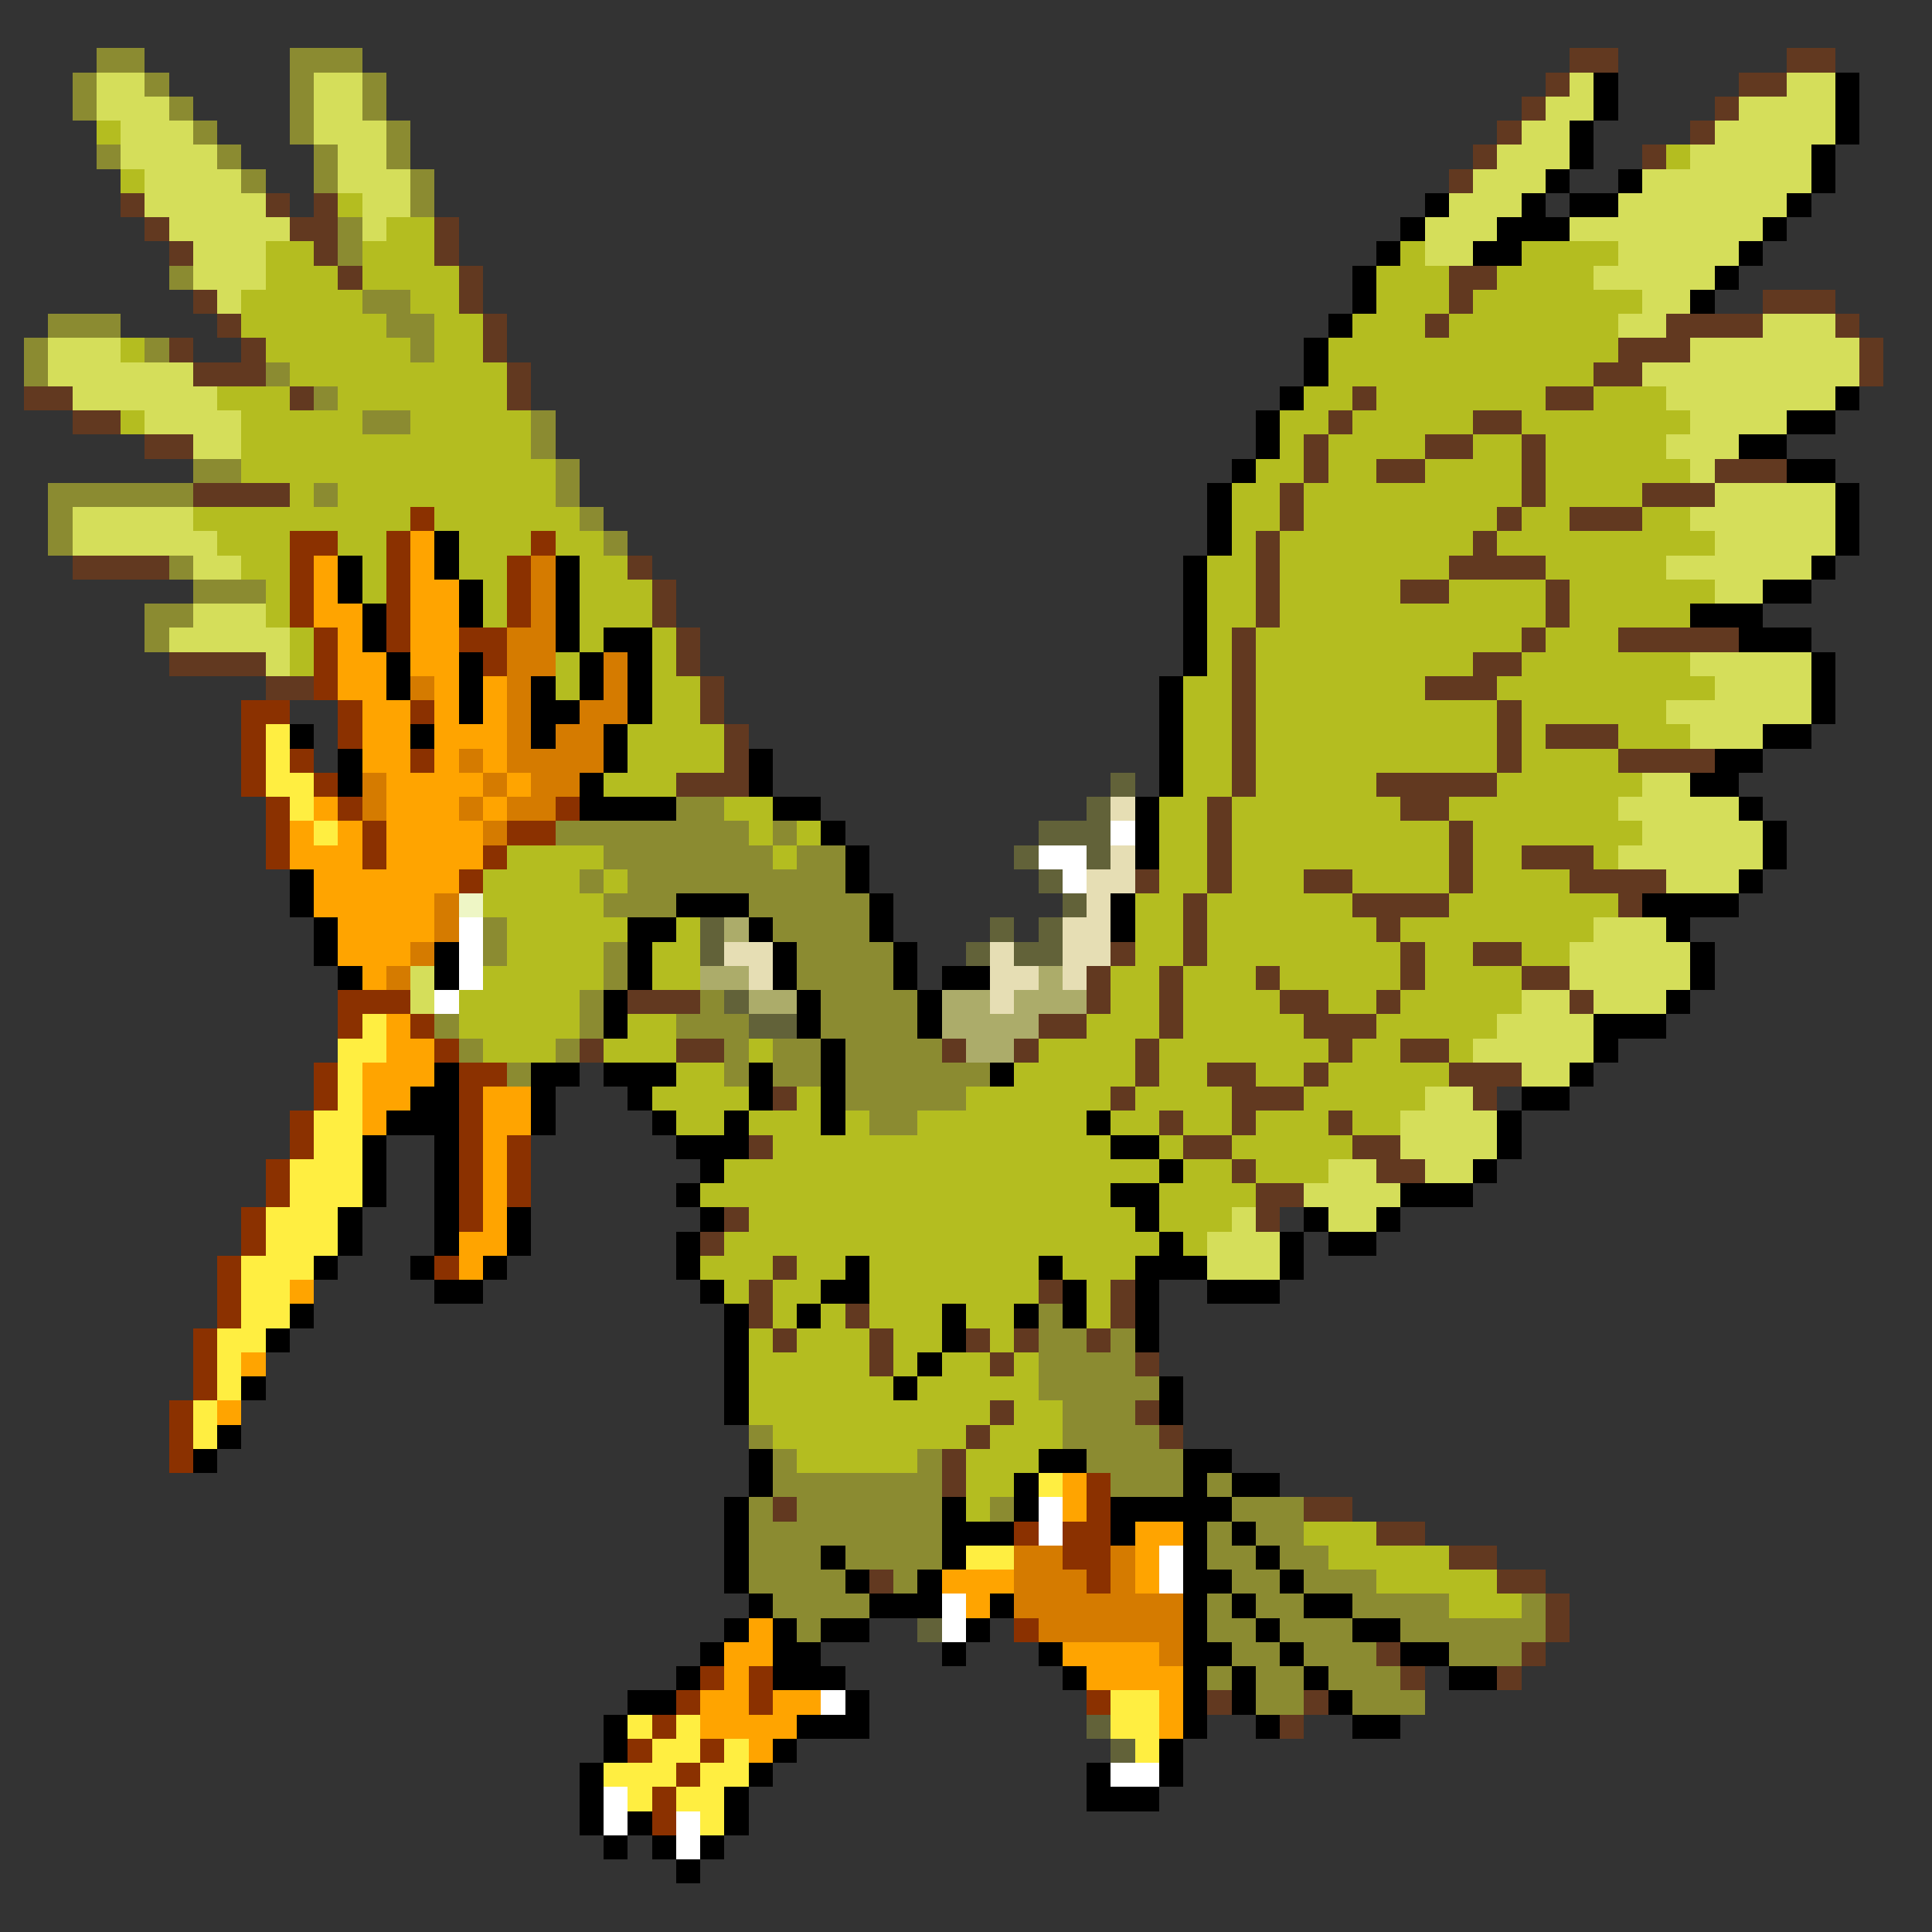 <svg xmlns="http://www.w3.org/2000/svg" viewBox="0 -0.5 80 80" shape-rendering="crispEdges">
<rect x="0" y="-0.5" width="80" height="80" fill="#333333" stroke="none"/>
<path stroke="#8b8b31" d="M4 2h2M12 2h3M3 3h1M6 3h1M12 3h1M15 3h1M3 4h1M7 4h1M12 4h1M15 4h1M8 5h1M12 5h1M16 5h1M4 6h1M9 6h1M13 6h1M16 6h1M10 7h1M13 7h1M17 7h1M17 8h1M14 9h1M14 10h1M7 11h1M15 12h2M2 13h3M16 13h2M1 14h1M6 14h1M17 14h1M1 15h1M11 15h1M13 16h1M15 17h2M22 17h1M22 18h1M8 19h2M23 19h1M2 20h6M13 20h1M23 20h1M2 21h1M24 21h1M2 22h1M25 22h1M7 23h1M8 24h3M6 25h2M6 26h1M28 33h2M23 34h8M32 34h1M25 35h7M33 35h2M24 36h1M26 36h9M25 37h3M31 37h5M20 38h1M32 38h4M20 39h1M25 39h1M33 39h4M25 40h1M33 40h4M24 41h1M29 41h1M34 41h4M18 42h1M24 42h1M28 42h3M34 42h4M19 43h1M23 43h1M30 43h1M32 43h2M35 43h4M21 44h1M30 44h1M32 44h2M35 44h6M35 45h5M36 46h2M43 54h1M43 55h2M46 55h1M43 56h4M43 57h5M44 58h3M31 59h1M44 59h4M32 60h1M38 60h1M45 60h4M32 61h7M46 61h3M50 61h1M31 62h1M33 62h6M41 62h1M51 62h3M31 63h8M50 63h1M52 63h2M31 64h3M35 64h4M50 64h2M53 64h2M31 65h4M37 65h1M51 65h2M54 65h3M32 66h4M50 66h1M52 66h2M56 66h4M63 66h1M33 67h1M50 67h2M53 67h3M58 67h6M51 68h2M54 68h3M60 68h3M50 69h1M52 69h2M55 69h3M52 70h2M56 70h3" />
<path stroke="#623920" d="M65 2h2M74 2h2M64 3h1M72 3h2M63 4h1M71 4h1M62 5h1M70 5h1M61 6h1M68 6h1M60 7h1M5 8h1M11 8h1M13 8h1M6 9h1M12 9h2M18 9h1M7 10h1M13 10h1M18 10h1M14 11h1M19 11h1M60 11h2M8 12h1M19 12h1M60 12h1M73 12h3M9 13h1M20 13h1M59 13h1M69 13h4M76 13h1M7 14h1M10 14h1M20 14h1M67 14h3M77 14h1M8 15h3M21 15h1M66 15h2M77 15h1M1 16h2M12 16h1M21 16h1M56 16h1M64 16h2M3 17h2M55 17h1M61 17h2M6 18h2M54 18h1M59 18h2M63 18h1M54 19h1M57 19h2M63 19h1M71 19h3M8 20h4M53 20h1M63 20h1M68 20h3M53 21h1M62 21h1M65 21h3M52 22h1M61 22h1M3 23h4M26 23h1M52 23h1M60 23h4M27 24h1M52 24h1M58 24h2M64 24h1M27 25h1M52 25h1M64 25h1M28 26h1M51 26h1M63 26h1M67 26h5M7 27h4M28 27h1M51 27h1M61 27h2M11 28h2M29 28h1M51 28h1M59 28h3M29 29h1M51 29h1M62 29h1M30 30h1M51 30h1M62 30h1M64 30h3M30 31h1M51 31h1M62 31h1M67 31h4M28 32h3M51 32h1M57 32h5M50 33h1M58 33h2M50 34h1M60 34h1M50 35h1M60 35h1M63 35h3M47 36h1M50 36h1M54 36h2M60 36h1M65 36h4M49 37h1M56 37h4M67 37h1M49 38h1M57 38h1M46 39h1M49 39h1M58 39h1M61 39h2M45 40h1M48 40h1M52 40h1M58 40h1M63 40h2M26 41h3M45 41h1M48 41h1M53 41h2M57 41h1M65 41h1M43 42h2M48 42h1M54 42h3M24 43h1M28 43h2M39 43h1M42 43h1M47 43h1M55 43h1M58 43h2M47 44h1M50 44h2M54 44h1M60 44h3M32 45h1M46 45h1M51 45h3M61 45h1M48 46h1M51 46h1M55 46h1M31 47h1M49 47h2M56 47h2M51 48h1M57 48h2M52 49h2M30 50h1M52 50h1M29 51h1M32 52h1M31 53h1M43 53h1M46 53h1M31 54h1M35 54h1M46 54h1M32 55h1M36 55h1M40 55h1M42 55h1M45 55h1M36 56h1M41 56h1M47 56h1M41 58h1M47 58h1M40 59h1M48 59h1M39 60h1M39 61h1M32 62h1M54 62h2M57 63h2M60 64h2M36 65h1M62 65h2M64 66h1M64 67h1M57 68h1M63 68h1M58 69h1M62 69h1M50 70h1M54 70h1M53 71h1" />
<path stroke="#d5de5a" d="M4 3h2M13 3h2M65 3h1M74 3h2M4 4h3M13 4h2M64 4h2M72 4h4M5 5h3M13 5h3M63 5h2M71 5h5M5 6h4M14 6h2M62 6h3M70 6h5M6 7h4M14 7h3M61 7h3M68 7h7M6 8h5M15 8h2M60 8h3M67 8h7M7 9h5M15 9h1M59 9h3M65 9h8M8 10h3M59 10h2M67 10h5M8 11h3M66 11h5M9 12h1M68 12h2M67 13h2M73 13h3M2 14h3M70 14h7M2 15h6M68 15h9M3 16h6M69 16h7M6 17h4M70 17h4M8 18h2M69 18h3M70 19h1M71 20h5M3 21h5M70 21h6M3 22h6M71 22h5M8 23h2M69 23h6M71 24h2M8 25h3M7 26h5M11 27h1M70 27h5M71 28h4M69 29h6M70 30h3M68 32h2M67 33h5M68 34h5M67 35h6M69 36h3M66 38h3M65 39h5M17 40h1M65 40h5M17 41h1M63 41h2M66 41h3M62 42h4M61 43h5M63 44h2M59 45h2M58 46h4M58 47h4M55 48h2M59 48h2M54 49h4M51 50h1M55 50h2M50 51h3M50 52h3" />
<path stroke="#000000" d="M66 3h1M76 3h1M66 4h1M76 4h1M65 5h1M76 5h1M65 6h1M75 6h1M64 7h1M67 7h1M75 7h1M59 8h1M63 8h1M65 8h2M74 8h1M58 9h1M62 9h3M73 9h1M57 10h1M61 10h2M72 10h1M56 11h1M71 11h1M56 12h1M70 12h1M55 13h1M54 14h1M54 15h1M53 16h1M76 16h1M52 17h1M74 17h2M52 18h1M72 18h2M51 19h1M74 19h2M50 20h1M76 20h1M50 21h1M76 21h1M18 22h1M50 22h1M76 22h1M14 23h1M18 23h1M23 23h1M49 23h1M75 23h1M14 24h1M19 24h1M23 24h1M49 24h1M73 24h2M15 25h1M19 25h1M23 25h1M49 25h1M70 25h3M15 26h1M23 26h1M25 26h2M49 26h1M72 26h3M16 27h1M19 27h1M24 27h1M26 27h1M49 27h1M75 27h1M16 28h1M19 28h1M22 28h1M24 28h1M26 28h1M48 28h1M75 28h1M19 29h1M22 29h2M26 29h1M48 29h1M75 29h1M12 30h1M17 30h1M22 30h1M25 30h1M48 30h1M73 30h2M14 31h1M25 31h1M31 31h1M48 31h1M71 31h2M14 32h1M24 32h1M31 32h1M48 32h1M70 32h2M24 33h4M32 33h2M47 33h1M72 33h1M34 34h1M47 34h1M73 34h1M35 35h1M47 35h1M73 35h1M12 36h1M35 36h1M72 36h1M12 37h1M28 37h3M36 37h1M46 37h1M68 37h4M13 38h1M26 38h2M31 38h1M36 38h1M46 38h1M69 38h1M13 39h1M18 39h1M26 39h1M32 39h1M37 39h1M70 39h1M14 40h1M18 40h1M26 40h1M32 40h1M37 40h1M39 40h2M70 40h1M25 41h1M33 41h1M38 41h1M69 41h1M25 42h1M33 42h1M38 42h1M66 42h3M34 43h1M66 43h1M18 44h1M22 44h2M25 44h3M31 44h1M34 44h1M41 44h1M65 44h1M17 45h2M22 45h1M26 45h1M31 45h1M34 45h1M63 45h2M16 46h3M22 46h1M27 46h1M30 46h1M34 46h1M45 46h1M62 46h1M15 47h1M18 47h1M28 47h3M46 47h2M62 47h1M15 48h1M18 48h1M29 48h1M48 48h1M61 48h1M15 49h1M18 49h1M28 49h1M46 49h2M58 49h3M14 50h1M18 50h1M21 50h1M29 50h1M47 50h1M54 50h1M57 50h1M14 51h1M18 51h1M21 51h1M28 51h1M48 51h1M53 51h1M55 51h2M13 52h1M17 52h1M20 52h1M28 52h1M35 52h1M43 52h1M47 52h3M53 52h1M18 53h2M29 53h1M34 53h2M44 53h1M47 53h1M50 53h3M12 54h1M30 54h1M33 54h1M39 54h1M42 54h1M44 54h1M47 54h1M11 55h1M30 55h1M39 55h1M47 55h1M30 56h1M38 56h1M10 57h1M30 57h1M37 57h1M48 57h1M30 58h1M48 58h1M9 59h1M8 60h1M31 60h1M43 60h2M49 60h2M31 61h1M42 61h1M49 61h1M51 61h2M30 62h1M39 62h1M42 62h1M46 62h5M30 63h1M39 63h3M46 63h1M49 63h1M51 63h1M30 64h1M34 64h1M39 64h1M49 64h1M52 64h1M30 65h1M35 65h1M38 65h1M49 65h2M53 65h1M31 66h1M36 66h3M41 66h1M49 66h1M51 66h1M54 66h2M30 67h1M32 67h1M34 67h2M40 67h1M49 67h1M52 67h1M56 67h2M29 68h1M32 68h2M39 68h1M43 68h1M49 68h2M53 68h1M58 68h2M28 69h1M32 69h3M44 69h1M49 69h1M51 69h1M54 69h1M60 69h2M26 70h2M35 70h1M49 70h1M51 70h1M55 70h1M25 71h1M33 71h3M49 71h1M52 71h1M56 71h2M25 72h1M32 72h1M48 72h1M24 73h1M31 73h1M45 73h1M48 73h1M24 74h1M30 74h1M45 74h3M24 75h1M26 75h1M30 75h1M25 76h1M27 76h1M29 76h1M28 77h1" />
<path stroke="#b4bd20" d="M4 5h1M69 6h1M5 7h1M14 8h1M16 9h2M11 10h2M15 10h3M58 10h1M63 10h4M11 11h3M15 11h4M57 11h3M62 11h4M10 12h5M17 12h2M57 12h3M61 12h7M10 13h6M18 13h2M56 13h3M60 13h7M5 14h1M11 14h6M18 14h2M55 14h12M12 15h9M55 15h11M9 16h3M14 16h7M54 16h2M57 16h7M66 16h3M5 17h1M10 17h5M17 17h5M53 17h2M56 17h5M63 17h7M10 18h12M53 18h1M55 18h4M61 18h2M64 18h5M10 19h13M52 19h2M55 19h2M59 19h4M64 19h6M12 20h1M14 20h9M51 20h2M54 20h9M64 20h4M8 21h9M18 21h6M51 21h2M54 21h8M63 21h2M68 21h2M9 22h3M14 22h2M19 22h3M23 22h2M51 22h1M53 22h8M62 22h9M10 23h2M15 23h1M19 23h2M24 23h2M50 23h2M53 23h7M64 23h5M11 24h1M15 24h1M20 24h1M24 24h3M50 24h2M53 24h5M60 24h4M65 24h6M11 25h1M20 25h1M24 25h3M50 25h2M53 25h11M65 25h5M12 26h1M24 26h1M27 26h1M50 26h1M52 26h11M64 26h3M12 27h1M23 27h1M27 27h1M50 27h1M52 27h9M63 27h7M23 28h1M27 28h2M49 28h2M52 28h7M62 28h9M27 29h2M49 29h2M52 29h10M63 29h6M26 30h4M49 30h2M52 30h10M63 30h1M67 30h3M26 31h4M49 31h2M52 31h10M63 31h4M25 32h3M49 32h2M52 32h5M62 32h6M30 33h2M48 33h2M51 33h7M60 33h7M31 34h1M33 34h1M48 34h2M51 34h9M61 34h7M21 35h4M32 35h1M48 35h2M51 35h9M61 35h2M66 35h1M20 36h4M25 36h1M48 36h2M51 36h3M56 36h4M61 36h4M20 37h5M47 37h2M50 37h6M60 37h7M21 38h5M28 38h1M47 38h2M50 38h7M58 38h8M21 39h4M27 39h2M47 39h2M50 39h8M59 39h2M63 39h2M20 40h5M27 40h2M46 40h2M49 40h3M53 40h5M59 40h4M19 41h5M46 41h2M49 41h4M55 41h2M58 41h5M19 42h5M26 42h2M45 42h3M49 42h5M57 42h5M20 43h3M25 43h3M31 43h1M43 43h4M48 43h7M56 43h2M60 43h1M28 44h2M42 44h5M48 44h2M52 44h2M55 44h5M27 45h4M33 45h1M40 45h6M47 45h4M54 45h5M28 46h2M31 46h3M35 46h1M38 46h7M46 46h2M49 46h2M52 46h3M56 46h2M32 47h14M48 47h1M51 47h5M30 48h18M49 48h2M52 48h3M29 49h17M48 49h4M31 50h16M48 50h3M30 51h18M49 51h1M29 52h3M33 52h2M36 52h7M44 52h3M30 53h1M32 53h2M36 53h7M45 53h1M32 54h1M34 54h1M36 54h3M40 54h2M45 54h1M31 55h1M33 55h3M37 55h2M41 55h1M31 56h5M37 56h1M39 56h2M42 56h1M31 57h6M38 57h5M31 58h10M42 58h2M32 59h8M41 59h3M33 60h5M40 60h3M40 61h2M40 62h1M54 63h3M55 64h5M57 65h5M60 66h3" />
<path stroke="#8b3100" d="M17 21h1M12 22h2M16 22h1M22 22h1M12 23h1M16 23h1M21 23h1M12 24h1M16 24h1M21 24h1M12 25h1M16 25h1M21 25h1M13 26h1M16 26h1M19 26h2M13 27h1M20 27h1M13 28h1M10 29h2M14 29h1M17 29h1M10 30h1M14 30h1M10 31h1M12 31h1M17 31h1M10 32h1M13 32h1M11 33h1M14 33h1M23 33h1M11 34h1M15 34h1M21 34h2M11 35h1M15 35h1M20 35h1M19 36h1M14 41h3M14 42h1M17 42h1M18 43h1M13 44h1M19 44h2M13 45h1M19 45h1M12 46h1M19 46h1M12 47h1M19 47h1M21 47h1M11 48h1M19 48h1M21 48h1M11 49h1M19 49h1M21 49h1M10 50h1M19 50h1M10 51h1M9 52h1M18 52h1M9 53h1M9 54h1M8 55h1M8 56h1M8 57h1M7 58h1M7 59h1M7 60h1M45 61h1M45 62h1M42 63h1M44 63h2M44 64h2M45 65h1M42 67h1M29 69h1M31 69h1M28 70h1M31 70h1M45 70h1M27 71h1M26 72h1M29 72h1M28 73h1M27 74h1M27 75h1" />
<path stroke="#ffa400" d="M17 22h1M13 23h1M17 23h1M13 24h1M17 24h2M13 25h2M17 25h2M14 26h1M17 26h2M14 27h2M17 27h2M14 28h2M18 28h1M20 28h1M15 29h2M18 29h1M20 29h1M15 30h2M18 30h3M15 31h2M18 31h1M20 31h1M16 32h4M21 32h1M13 33h1M16 33h3M20 33h1M12 34h1M14 34h1M16 34h4M12 35h3M16 35h4M13 36h6M13 37h5M14 38h4M14 39h3M15 40h1M16 42h1M16 43h2M15 44h3M15 45h2M20 45h2M15 46h1M20 46h2M20 47h1M20 48h1M20 49h1M20 50h1M19 51h2M19 52h1M12 53h1M10 56h1M9 58h1M44 61h1M44 62h1M47 63h2M47 64h1M39 65h3M47 65h1M40 66h1M31 67h1M30 68h2M44 68h4M30 69h1M45 69h4M29 70h2M32 70h2M48 70h1M29 71h4M48 71h1M31 72h1" />
<path stroke="#d57b00" d="M22 23h1M22 24h1M22 25h1M21 26h2M21 27h2M25 27h1M17 28h1M21 28h1M25 28h1M21 29h1M24 29h2M21 30h1M23 30h2M19 31h1M21 31h4M15 32h1M20 32h1M22 32h2M15 33h1M19 33h1M21 33h2M20 34h1M18 37h1M18 38h1M17 39h1M16 40h1M42 64h2M46 64h1M42 65h3M46 65h1M42 66h7M43 67h6M48 68h1" />
<path stroke="#ffee41" d="M11 30h1M11 31h1M11 32h2M12 33h1M13 34h1M15 42h1M14 43h2M14 44h1M14 45h1M13 46h2M13 47h2M12 48h3M12 49h3M11 50h3M11 51h3M10 52h3M10 53h2M10 54h2M9 55h2M9 56h1M9 57h1M8 58h1M8 59h1M43 61h1M40 64h2M46 70h2M26 71h1M28 71h1M46 71h2M27 72h2M30 72h1M47 72h1M25 73h3M29 73h2M26 74h1M28 74h2M29 75h1" />
<path stroke="#626239" d="M46 32h1M45 33h1M43 34h3M42 35h1M45 35h1M43 36h1M44 37h1M29 38h1M41 38h1M43 38h1M29 39h1M40 39h1M42 39h2M30 41h1M31 42h2M38 67h1M45 71h1M46 72h1" />
<path stroke="#e6deb4" d="M46 33h1M46 35h1M45 36h2M45 37h1M44 38h2M30 39h2M41 39h1M44 39h2M31 40h1M41 40h2M44 40h1M41 41h1" />
<path stroke="#ffffff" d="M46 34h1M43 35h2M44 36h1M19 38h1M19 39h1M19 40h1M18 41h1M43 62h1M43 63h1M48 64h1M48 65h1M39 66h1M39 67h1M34 70h1M46 73h2M25 74h1M25 75h1M28 75h1M28 76h1" />
<path stroke="#eef6c5" d="M19 37h1" />
<path stroke="#acac6a" d="M30 38h1M29 40h2M43 40h1M31 41h2M39 41h2M42 41h3M39 42h4M40 43h2" />
</svg>